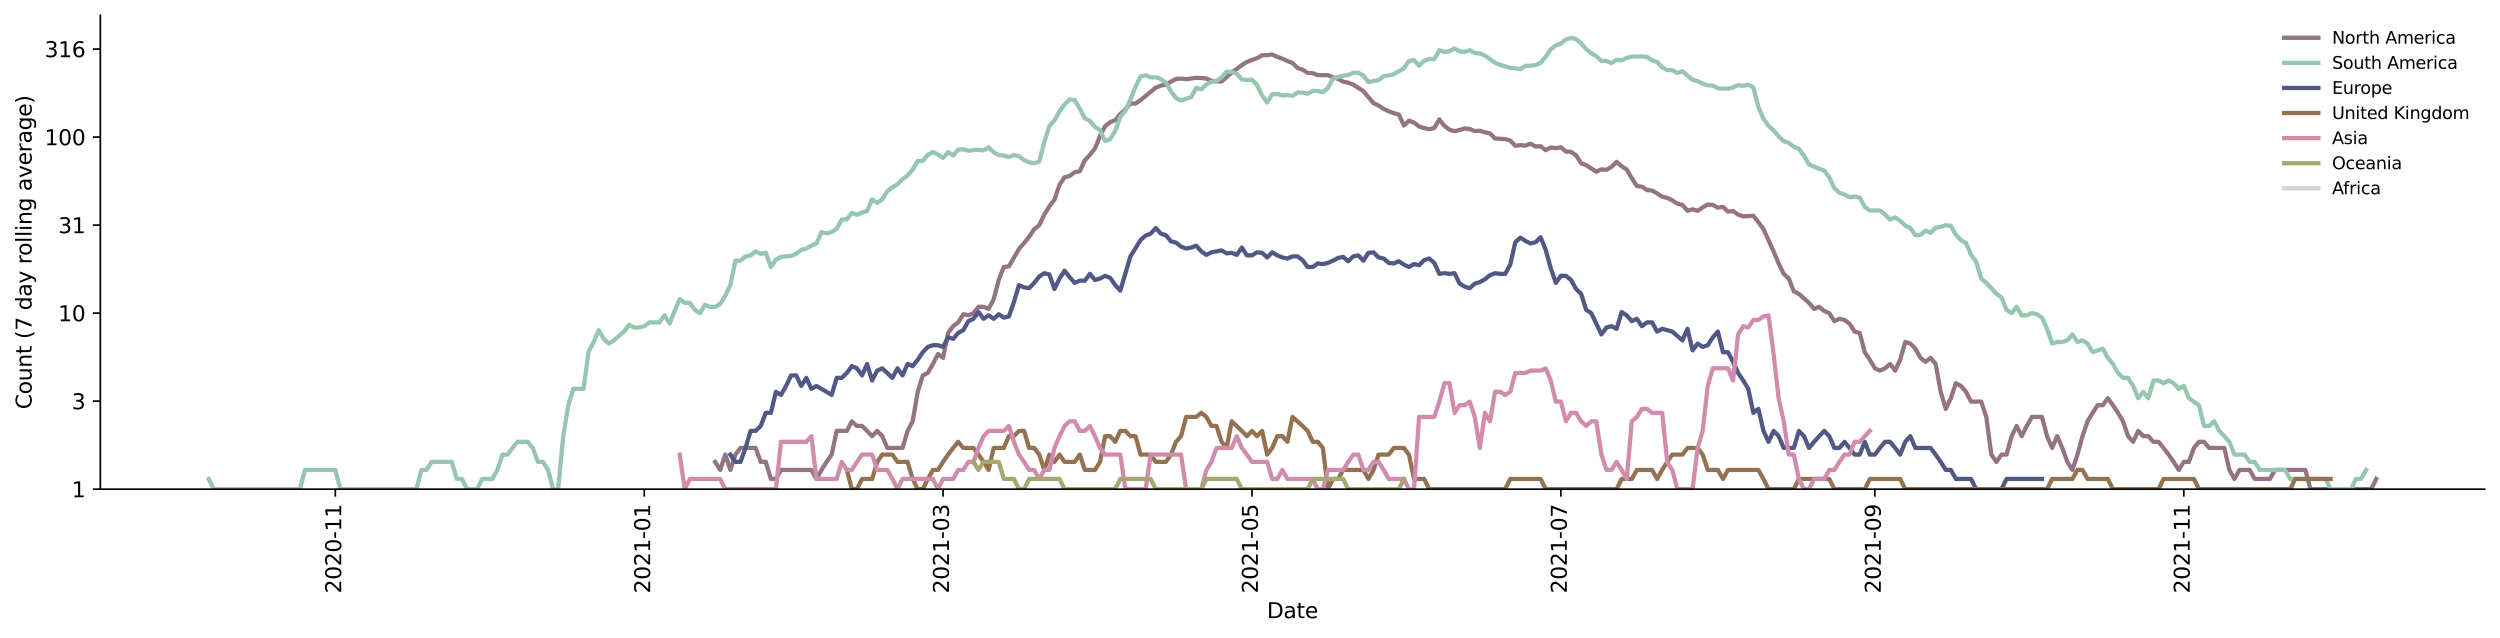 <?xml version="1.0" encoding="utf-8" standalone="no"?>
<!DOCTYPE svg PUBLIC "-//W3C//DTD SVG 1.1//EN"
  "http://www.w3.org/Graphics/SVG/1.1/DTD/svg11.dtd">
<svg height="298.621pt" version="1.1" viewBox="0 0 1170.166 298.621" width="1170.166pt" xmlns="http://www.w3.org/2000/svg" xmlns:xlink="http://www.w3.org/1999/xlink">
 <defs>
  <style type="text/css">*{stroke-linecap:butt;stroke-linejoin:round;}</style>
 </defs>
 <g id="figure_1">
  <g id="patch_1">
   <path d="M 0 298.621 
L 1170.166 298.621 
L 1170.166 0 
L 0 0 
z
" style="fill:#ffffff;"/>
  </g>
  <g id="axes_1">
   <g id="patch_2">
    <path d="M 46.966 228.96 
L 1162.966 228.96 
L 1162.966 7.2 
L 46.966 7.2 
z
" style="fill:#ffffff;"/>
   </g>
   <g id="matplotlib.axis_1">
    <g id="xtick_1">
     <g id="line2d_1">
      <defs>
       <path d="M 0 0 
L 0 3.5 
" id="mc2a0957978" style="stroke:#000000;stroke-width:0.8;"/>
      </defs>
      <g>
       <use style="stroke:#000000;stroke-width:0.8;" x="156.954" xlink:href="#mc2a0957978" y="228.96"/>
      </g>
     </g>
     <g id="text_1">
      <!-- 2020-11 -->
      <g transform="translate(159.713 277.743)rotate(-90)scale(0.1 -0.1)">
       <defs>
        <path d="M 1228 531 
L 3431 531 
L 3431 0 
L 469 0 
L 469 531 
Q 828 903 1448 1529 
Q 2069 2156 2228 2338 
Q 2531 2678 2651 2914 
Q 2772 3150 2772 3378 
Q 2772 3750 2511 3984 
Q 2250 4219 1831 4219 
Q 1534 4219 1204 4116 
Q 875 4013 500 3803 
L 500 4441 
Q 881 4594 1212 4672 
Q 1544 4750 1819 4750 
Q 2544 4750 2975 4387 
Q 3406 4025 3406 3419 
Q 3406 3131 3298 2873 
Q 3191 2616 2906 2266 
Q 2828 2175 2409 1742 
Q 1991 1309 1228 531 
z
" id="DejaVuSans-32" transform="scale(0.016)"/>
        <path d="M 2034 4250 
Q 1547 4250 1301 3770 
Q 1056 3291 1056 2328 
Q 1056 1369 1301 889 
Q 1547 409 2034 409 
Q 2525 409 2770 889 
Q 3016 1369 3016 2328 
Q 3016 3291 2770 3770 
Q 2525 4250 2034 4250 
z
M 2034 4750 
Q 2819 4750 3233 4129 
Q 3647 3509 3647 2328 
Q 3647 1150 3233 529 
Q 2819 -91 2034 -91 
Q 1250 -91 836 529 
Q 422 1150 422 2328 
Q 422 3509 836 4129 
Q 1250 4750 2034 4750 
z
" id="DejaVuSans-30" transform="scale(0.016)"/>
        <path d="M 313 2009 
L 1997 2009 
L 1997 1497 
L 313 1497 
L 313 2009 
z
" id="DejaVuSans-2d" transform="scale(0.016)"/>
        <path d="M 794 531 
L 1825 531 
L 1825 4091 
L 703 3866 
L 703 4441 
L 1819 4666 
L 2450 4666 
L 2450 531 
L 3481 531 
L 3481 0 
L 794 0 
L 794 531 
z
" id="DejaVuSans-31" transform="scale(0.016)"/>
       </defs>
       <use xlink:href="#DejaVuSans-32"/>
       <use x="63.623" xlink:href="#DejaVuSans-30"/>
       <use x="127.246" xlink:href="#DejaVuSans-32"/>
       <use x="190.869" xlink:href="#DejaVuSans-30"/>
       <use x="254.492" xlink:href="#DejaVuSans-2d"/>
       <use x="290.576" xlink:href="#DejaVuSans-31"/>
       <use x="354.199" xlink:href="#DejaVuSans-31"/>
      </g>
     </g>
    </g>
    <g id="xtick_2">
     <g id="line2d_2">
      <g>
       <use style="stroke:#000000;stroke-width:0.8;" x="301.55" xlink:href="#mc2a0957978" y="228.96"/>
      </g>
     </g>
     <g id="text_2">
      <!-- 2021-01 -->
      <g transform="translate(304.31 277.743)rotate(-90)scale(0.1 -0.1)">
       <use xlink:href="#DejaVuSans-32"/>
       <use x="63.623" xlink:href="#DejaVuSans-30"/>
       <use x="127.246" xlink:href="#DejaVuSans-32"/>
       <use x="190.869" xlink:href="#DejaVuSans-31"/>
       <use x="254.492" xlink:href="#DejaVuSans-2d"/>
       <use x="290.576" xlink:href="#DejaVuSans-30"/>
       <use x="354.199" xlink:href="#DejaVuSans-31"/>
      </g>
     </g>
    </g>
    <g id="xtick_3">
     <g id="line2d_3">
      <g>
       <use style="stroke:#000000;stroke-width:0.8;" x="441.406" xlink:href="#mc2a0957978" y="228.96"/>
      </g>
     </g>
     <g id="text_3">
      <!-- 2021-03 -->
      <g transform="translate(444.165 277.743)rotate(-90)scale(0.1 -0.1)">
       <defs>
        <path d="M 2597 2516 
Q 3050 2419 3304 2112 
Q 3559 1806 3559 1356 
Q 3559 666 3084 287 
Q 2609 -91 1734 -91 
Q 1441 -91 1130 -33 
Q 819 25 488 141 
L 488 750 
Q 750 597 1062 519 
Q 1375 441 1716 441 
Q 2309 441 2620 675 
Q 2931 909 2931 1356 
Q 2931 1769 2642 2001 
Q 2353 2234 1838 2234 
L 1294 2234 
L 1294 2753 
L 1863 2753 
Q 2328 2753 2575 2939 
Q 2822 3125 2822 3475 
Q 2822 3834 2567 4026 
Q 2313 4219 1838 4219 
Q 1578 4219 1281 4162 
Q 984 4106 628 3988 
L 628 4550 
Q 988 4650 1302 4700 
Q 1616 4750 1894 4750 
Q 2613 4750 3031 4423 
Q 3450 4097 3450 3541 
Q 3450 3153 3228 2886 
Q 3006 2619 2597 2516 
z
" id="DejaVuSans-33" transform="scale(0.016)"/>
       </defs>
       <use xlink:href="#DejaVuSans-32"/>
       <use x="63.623" xlink:href="#DejaVuSans-30"/>
       <use x="127.246" xlink:href="#DejaVuSans-32"/>
       <use x="190.869" xlink:href="#DejaVuSans-31"/>
       <use x="254.492" xlink:href="#DejaVuSans-2d"/>
       <use x="290.576" xlink:href="#DejaVuSans-30"/>
       <use x="354.199" xlink:href="#DejaVuSans-33"/>
      </g>
     </g>
    </g>
    <g id="xtick_4">
     <g id="line2d_4">
      <g>
       <use style="stroke:#000000;stroke-width:0.8;" x="586.002" xlink:href="#mc2a0957978" y="228.96"/>
      </g>
     </g>
     <g id="text_4">
      <!-- 2021-05 -->
      <g transform="translate(588.762 277.743)rotate(-90)scale(0.1 -0.1)">
       <defs>
        <path d="M 691 4666 
L 3169 4666 
L 3169 4134 
L 1269 4134 
L 1269 2991 
Q 1406 3038 1543 3061 
Q 1681 3084 1819 3084 
Q 2600 3084 3056 2656 
Q 3513 2228 3513 1497 
Q 3513 744 3044 326 
Q 2575 -91 1722 -91 
Q 1428 -91 1123 -41 
Q 819 9 494 109 
L 494 744 
Q 775 591 1075 516 
Q 1375 441 1709 441 
Q 2250 441 2565 725 
Q 2881 1009 2881 1497 
Q 2881 1984 2565 2268 
Q 2250 2553 1709 2553 
Q 1456 2553 1204 2497 
Q 953 2441 691 2322 
L 691 4666 
z
" id="DejaVuSans-35" transform="scale(0.016)"/>
       </defs>
       <use xlink:href="#DejaVuSans-32"/>
       <use x="63.623" xlink:href="#DejaVuSans-30"/>
       <use x="127.246" xlink:href="#DejaVuSans-32"/>
       <use x="190.869" xlink:href="#DejaVuSans-31"/>
       <use x="254.492" xlink:href="#DejaVuSans-2d"/>
       <use x="290.576" xlink:href="#DejaVuSans-30"/>
       <use x="354.199" xlink:href="#DejaVuSans-35"/>
      </g>
     </g>
    </g>
    <g id="xtick_5">
     <g id="line2d_5">
      <g>
       <use style="stroke:#000000;stroke-width:0.8;" x="730.599" xlink:href="#mc2a0957978" y="228.96"/>
      </g>
     </g>
     <g id="text_5">
      <!-- 2021-07 -->
      <g transform="translate(733.358 277.743)rotate(-90)scale(0.1 -0.1)">
       <defs>
        <path d="M 525 4666 
L 3525 4666 
L 3525 4397 
L 1831 0 
L 1172 0 
L 2766 4134 
L 525 4134 
L 525 4666 
z
" id="DejaVuSans-37" transform="scale(0.016)"/>
       </defs>
       <use xlink:href="#DejaVuSans-32"/>
       <use x="63.623" xlink:href="#DejaVuSans-30"/>
       <use x="127.246" xlink:href="#DejaVuSans-32"/>
       <use x="190.869" xlink:href="#DejaVuSans-31"/>
       <use x="254.492" xlink:href="#DejaVuSans-2d"/>
       <use x="290.576" xlink:href="#DejaVuSans-30"/>
       <use x="354.199" xlink:href="#DejaVuSans-37"/>
      </g>
     </g>
    </g>
    <g id="xtick_6">
     <g id="line2d_6">
      <g>
       <use style="stroke:#000000;stroke-width:0.8;" x="877.565" xlink:href="#mc2a0957978" y="228.96"/>
      </g>
     </g>
     <g id="text_6">
      <!-- 2021-09 -->
      <g transform="translate(880.325 277.743)rotate(-90)scale(0.1 -0.1)">
       <defs>
        <path d="M 703 97 
L 703 672 
Q 941 559 1184 500 
Q 1428 441 1663 441 
Q 2288 441 2617 861 
Q 2947 1281 2994 2138 
Q 2813 1869 2534 1725 
Q 2256 1581 1919 1581 
Q 1219 1581 811 2004 
Q 403 2428 403 3163 
Q 403 3881 828 4315 
Q 1253 4750 1959 4750 
Q 2769 4750 3195 4129 
Q 3622 3509 3622 2328 
Q 3622 1225 3098 567 
Q 2575 -91 1691 -91 
Q 1453 -91 1209 -44 
Q 966 3 703 97 
z
M 1959 2075 
Q 2384 2075 2632 2365 
Q 2881 2656 2881 3163 
Q 2881 3666 2632 3958 
Q 2384 4250 1959 4250 
Q 1534 4250 1286 3958 
Q 1038 3666 1038 3163 
Q 1038 2656 1286 2365 
Q 1534 2075 1959 2075 
z
" id="DejaVuSans-39" transform="scale(0.016)"/>
       </defs>
       <use xlink:href="#DejaVuSans-32"/>
       <use x="63.623" xlink:href="#DejaVuSans-30"/>
       <use x="127.246" xlink:href="#DejaVuSans-32"/>
       <use x="190.869" xlink:href="#DejaVuSans-31"/>
       <use x="254.492" xlink:href="#DejaVuSans-2d"/>
       <use x="290.576" xlink:href="#DejaVuSans-30"/>
       <use x="354.199" xlink:href="#DejaVuSans-39"/>
      </g>
     </g>
    </g>
    <g id="xtick_7">
     <g id="line2d_7">
      <g>
       <use style="stroke:#000000;stroke-width:0.8;" x="1022.162" xlink:href="#mc2a0957978" y="228.96"/>
      </g>
     </g>
     <g id="text_7">
      <!-- 2021-11 -->
      <g transform="translate(1024.921 277.743)rotate(-90)scale(0.1 -0.1)">
       <use xlink:href="#DejaVuSans-32"/>
       <use x="63.623" xlink:href="#DejaVuSans-30"/>
       <use x="127.246" xlink:href="#DejaVuSans-32"/>
       <use x="190.869" xlink:href="#DejaVuSans-31"/>
       <use x="254.492" xlink:href="#DejaVuSans-2d"/>
       <use x="290.576" xlink:href="#DejaVuSans-31"/>
       <use x="354.199" xlink:href="#DejaVuSans-31"/>
      </g>
     </g>
    </g>
    <g id="text_8">
     <!-- Date -->
     <g transform="translate(593.015 289.341)scale(0.1 -0.1)">
      <defs>
       <path d="M 1259 4147 
L 1259 519 
L 2022 519 
Q 2988 519 3436 956 
Q 3884 1394 3884 2338 
Q 3884 3275 3436 3711 
Q 2988 4147 2022 4147 
L 1259 4147 
z
M 628 4666 
L 1925 4666 
Q 3281 4666 3915 4102 
Q 4550 3538 4550 2338 
Q 4550 1131 3912 565 
Q 3275 0 1925 0 
L 628 0 
L 628 4666 
z
" id="DejaVuSans-44" transform="scale(0.016)"/>
       <path d="M 2194 1759 
Q 1497 1759 1228 1600 
Q 959 1441 959 1056 
Q 959 750 1161 570 
Q 1363 391 1709 391 
Q 2188 391 2477 730 
Q 2766 1069 2766 1631 
L 2766 1759 
L 2194 1759 
z
M 3341 1997 
L 3341 0 
L 2766 0 
L 2766 531 
Q 2569 213 2275 61 
Q 1981 -91 1556 -91 
Q 1019 -91 701 211 
Q 384 513 384 1019 
Q 384 1609 779 1909 
Q 1175 2209 1959 2209 
L 2766 2209 
L 2766 2266 
Q 2766 2663 2505 2880 
Q 2244 3097 1772 3097 
Q 1472 3097 1187 3025 
Q 903 2953 641 2809 
L 641 3341 
Q 956 3463 1253 3523 
Q 1550 3584 1831 3584 
Q 2591 3584 2966 3190 
Q 3341 2797 3341 1997 
z
" id="DejaVuSans-61" transform="scale(0.016)"/>
       <path d="M 1172 4494 
L 1172 3500 
L 2356 3500 
L 2356 3053 
L 1172 3053 
L 1172 1153 
Q 1172 725 1289 603 
Q 1406 481 1766 481 
L 2356 481 
L 2356 0 
L 1766 0 
Q 1100 0 847 248 
Q 594 497 594 1153 
L 594 3053 
L 172 3053 
L 172 3500 
L 594 3500 
L 594 4494 
L 1172 4494 
z
" id="DejaVuSans-74" transform="scale(0.016)"/>
       <path d="M 3597 1894 
L 3597 1613 
L 953 1613 
Q 991 1019 1311 708 
Q 1631 397 2203 397 
Q 2534 397 2845 478 
Q 3156 559 3463 722 
L 3463 178 
Q 3153 47 2828 -22 
Q 2503 -91 2169 -91 
Q 1331 -91 842 396 
Q 353 884 353 1716 
Q 353 2575 817 3079 
Q 1281 3584 2069 3584 
Q 2775 3584 3186 3129 
Q 3597 2675 3597 1894 
z
M 3022 2063 
Q 3016 2534 2758 2815 
Q 2500 3097 2075 3097 
Q 1594 3097 1305 2825 
Q 1016 2553 972 2059 
L 3022 2063 
z
" id="DejaVuSans-65" transform="scale(0.016)"/>
      </defs>
      <use xlink:href="#DejaVuSans-44"/>
      <use x="77.002" xlink:href="#DejaVuSans-61"/>
      <use x="138.281" xlink:href="#DejaVuSans-74"/>
      <use x="177.49" xlink:href="#DejaVuSans-65"/>
     </g>
    </g>
   </g>
   <g id="matplotlib.axis_2">
    <g id="ytick_1">
     <g id="line2d_8">
      <defs>
       <path d="M 0 0 
L -3.5 0 
" id="m894daa3a56" style="stroke:#000000;stroke-width:0.8;"/>
      </defs>
      <g>
       <use style="stroke:#000000;stroke-width:0.8;" x="46.966" xlink:href="#m894daa3a56" y="228.96"/>
      </g>
     </g>
     <g id="text_9">
      <!-- 1 -->
      <g transform="translate(33.603 232.759)scale(0.1 -0.1)">
       <use xlink:href="#DejaVuSans-31"/>
      </g>
     </g>
    </g>
    <g id="ytick_2">
     <g id="line2d_9">
      <g>
       <use style="stroke:#000000;stroke-width:0.8;" x="46.966" xlink:href="#m894daa3a56" y="187.761"/>
      </g>
     </g>
     <g id="text_10">
      <!-- 3 -->
      <g transform="translate(33.603 191.56)scale(0.1 -0.1)">
       <use xlink:href="#DejaVuSans-33"/>
      </g>
     </g>
    </g>
    <g id="ytick_3">
     <g id="line2d_10">
      <g>
       <use style="stroke:#000000;stroke-width:0.8;" x="46.966" xlink:href="#m894daa3a56" y="146.561"/>
      </g>
     </g>
     <g id="text_11">
      <!-- 10 -->
      <g transform="translate(27.241 150.36)scale(0.1 -0.1)">
       <use xlink:href="#DejaVuSans-31"/>
       <use x="63.623" xlink:href="#DejaVuSans-30"/>
      </g>
     </g>
    </g>
    <g id="ytick_4">
     <g id="line2d_11">
      <g>
       <use style="stroke:#000000;stroke-width:0.8;" x="46.966" xlink:href="#m894daa3a56" y="105.362"/>
      </g>
     </g>
     <g id="text_12">
      <!-- 31 -->
      <g transform="translate(27.241 109.161)scale(0.1 -0.1)">
       <use xlink:href="#DejaVuSans-33"/>
       <use x="63.623" xlink:href="#DejaVuSans-31"/>
      </g>
     </g>
    </g>
    <g id="ytick_5">
     <g id="line2d_12">
      <g>
       <use style="stroke:#000000;stroke-width:0.8;" x="46.966" xlink:href="#m894daa3a56" y="64.162"/>
      </g>
     </g>
     <g id="text_13">
      <!-- 100 -->
      <g transform="translate(20.878 67.961)scale(0.1 -0.1)">
       <use xlink:href="#DejaVuSans-31"/>
       <use x="63.623" xlink:href="#DejaVuSans-30"/>
       <use x="127.246" xlink:href="#DejaVuSans-30"/>
      </g>
     </g>
    </g>
    <g id="ytick_6">
     <g id="line2d_13">
      <g>
       <use style="stroke:#000000;stroke-width:0.8;" x="46.966" xlink:href="#m894daa3a56" y="22.963"/>
      </g>
     </g>
     <g id="text_14">
      <!-- 316 -->
      <g transform="translate(20.878 26.762)scale(0.1 -0.1)">
       <defs>
        <path d="M 2113 2584 
Q 1688 2584 1439 2293 
Q 1191 2003 1191 1497 
Q 1191 994 1439 701 
Q 1688 409 2113 409 
Q 2538 409 2786 701 
Q 3034 994 3034 1497 
Q 3034 2003 2786 2293 
Q 2538 2584 2113 2584 
z
M 3366 4563 
L 3366 3988 
Q 3128 4100 2886 4159 
Q 2644 4219 2406 4219 
Q 1781 4219 1451 3797 
Q 1122 3375 1075 2522 
Q 1259 2794 1537 2939 
Q 1816 3084 2150 3084 
Q 2853 3084 3261 2657 
Q 3669 2231 3669 1497 
Q 3669 778 3244 343 
Q 2819 -91 2113 -91 
Q 1303 -91 875 529 
Q 447 1150 447 2328 
Q 447 3434 972 4092 
Q 1497 4750 2381 4750 
Q 2619 4750 2861 4703 
Q 3103 4656 3366 4563 
z
" id="DejaVuSans-36" transform="scale(0.016)"/>
       </defs>
       <use xlink:href="#DejaVuSans-33"/>
       <use x="63.623" xlink:href="#DejaVuSans-31"/>
       <use x="127.246" xlink:href="#DejaVuSans-36"/>
      </g>
     </g>
    </g>
    <g id="text_15">
     <!-- Count (7 day rolling average) -->
     <g transform="translate(14.798 191.548)rotate(-90)scale(0.1 -0.1)">
      <defs>
       <path d="M 4122 4306 
L 4122 3641 
Q 3803 3938 3442 4084 
Q 3081 4231 2675 4231 
Q 1875 4231 1450 3742 
Q 1025 3253 1025 2328 
Q 1025 1406 1450 917 
Q 1875 428 2675 428 
Q 3081 428 3442 575 
Q 3803 722 4122 1019 
L 4122 359 
Q 3791 134 3420 21 
Q 3050 -91 2638 -91 
Q 1578 -91 968 557 
Q 359 1206 359 2328 
Q 359 3453 968 4101 
Q 1578 4750 2638 4750 
Q 3056 4750 3426 4639 
Q 3797 4528 4122 4306 
z
" id="DejaVuSans-43" transform="scale(0.016)"/>
       <path d="M 1959 3097 
Q 1497 3097 1228 2736 
Q 959 2375 959 1747 
Q 959 1119 1226 758 
Q 1494 397 1959 397 
Q 2419 397 2687 759 
Q 2956 1122 2956 1747 
Q 2956 2369 2687 2733 
Q 2419 3097 1959 3097 
z
M 1959 3584 
Q 2709 3584 3137 3096 
Q 3566 2609 3566 1747 
Q 3566 888 3137 398 
Q 2709 -91 1959 -91 
Q 1206 -91 779 398 
Q 353 888 353 1747 
Q 353 2609 779 3096 
Q 1206 3584 1959 3584 
z
" id="DejaVuSans-6f" transform="scale(0.016)"/>
       <path d="M 544 1381 
L 544 3500 
L 1119 3500 
L 1119 1403 
Q 1119 906 1312 657 
Q 1506 409 1894 409 
Q 2359 409 2629 706 
Q 2900 1003 2900 1516 
L 2900 3500 
L 3475 3500 
L 3475 0 
L 2900 0 
L 2900 538 
Q 2691 219 2414 64 
Q 2138 -91 1772 -91 
Q 1169 -91 856 284 
Q 544 659 544 1381 
z
M 1991 3584 
L 1991 3584 
z
" id="DejaVuSans-75" transform="scale(0.016)"/>
       <path d="M 3513 2113 
L 3513 0 
L 2938 0 
L 2938 2094 
Q 2938 2591 2744 2837 
Q 2550 3084 2163 3084 
Q 1697 3084 1428 2787 
Q 1159 2491 1159 1978 
L 1159 0 
L 581 0 
L 581 3500 
L 1159 3500 
L 1159 2956 
Q 1366 3272 1645 3428 
Q 1925 3584 2291 3584 
Q 2894 3584 3203 3211 
Q 3513 2838 3513 2113 
z
" id="DejaVuSans-6e" transform="scale(0.016)"/>
       <path id="DejaVuSans-20" transform="scale(0.016)"/>
       <path d="M 1984 4856 
Q 1566 4138 1362 3434 
Q 1159 2731 1159 2009 
Q 1159 1288 1364 580 
Q 1569 -128 1984 -844 
L 1484 -844 
Q 1016 -109 783 600 
Q 550 1309 550 2009 
Q 550 2706 781 3412 
Q 1013 4119 1484 4856 
L 1984 4856 
z
" id="DejaVuSans-28" transform="scale(0.016)"/>
       <path d="M 2906 2969 
L 2906 4863 
L 3481 4863 
L 3481 0 
L 2906 0 
L 2906 525 
Q 2725 213 2448 61 
Q 2172 -91 1784 -91 
Q 1150 -91 751 415 
Q 353 922 353 1747 
Q 353 2572 751 3078 
Q 1150 3584 1784 3584 
Q 2172 3584 2448 3432 
Q 2725 3281 2906 2969 
z
M 947 1747 
Q 947 1113 1208 752 
Q 1469 391 1925 391 
Q 2381 391 2643 752 
Q 2906 1113 2906 1747 
Q 2906 2381 2643 2742 
Q 2381 3103 1925 3103 
Q 1469 3103 1208 2742 
Q 947 2381 947 1747 
z
" id="DejaVuSans-64" transform="scale(0.016)"/>
       <path d="M 2059 -325 
Q 1816 -950 1584 -1140 
Q 1353 -1331 966 -1331 
L 506 -1331 
L 506 -850 
L 844 -850 
Q 1081 -850 1212 -737 
Q 1344 -625 1503 -206 
L 1606 56 
L 191 3500 
L 800 3500 
L 1894 763 
L 2988 3500 
L 3597 3500 
L 2059 -325 
z
" id="DejaVuSans-79" transform="scale(0.016)"/>
       <path d="M 2631 2963 
Q 2534 3019 2420 3045 
Q 2306 3072 2169 3072 
Q 1681 3072 1420 2755 
Q 1159 2438 1159 1844 
L 1159 0 
L 581 0 
L 581 3500 
L 1159 3500 
L 1159 2956 
Q 1341 3275 1631 3429 
Q 1922 3584 2338 3584 
Q 2397 3584 2469 3576 
Q 2541 3569 2628 3553 
L 2631 2963 
z
" id="DejaVuSans-72" transform="scale(0.016)"/>
       <path d="M 603 4863 
L 1178 4863 
L 1178 0 
L 603 0 
L 603 4863 
z
" id="DejaVuSans-6c" transform="scale(0.016)"/>
       <path d="M 603 3500 
L 1178 3500 
L 1178 0 
L 603 0 
L 603 3500 
z
M 603 4863 
L 1178 4863 
L 1178 4134 
L 603 4134 
L 603 4863 
z
" id="DejaVuSans-69" transform="scale(0.016)"/>
       <path d="M 2906 1791 
Q 2906 2416 2648 2759 
Q 2391 3103 1925 3103 
Q 1463 3103 1205 2759 
Q 947 2416 947 1791 
Q 947 1169 1205 825 
Q 1463 481 1925 481 
Q 2391 481 2648 825 
Q 2906 1169 2906 1791 
z
M 3481 434 
Q 3481 -459 3084 -895 
Q 2688 -1331 1869 -1331 
Q 1566 -1331 1297 -1286 
Q 1028 -1241 775 -1147 
L 775 -588 
Q 1028 -725 1275 -790 
Q 1522 -856 1778 -856 
Q 2344 -856 2625 -561 
Q 2906 -266 2906 331 
L 2906 616 
Q 2728 306 2450 153 
Q 2172 0 1784 0 
Q 1141 0 747 490 
Q 353 981 353 1791 
Q 353 2603 747 3093 
Q 1141 3584 1784 3584 
Q 2172 3584 2450 3431 
Q 2728 3278 2906 2969 
L 2906 3500 
L 3481 3500 
L 3481 434 
z
" id="DejaVuSans-67" transform="scale(0.016)"/>
       <path d="M 191 3500 
L 800 3500 
L 1894 563 
L 2988 3500 
L 3597 3500 
L 2284 0 
L 1503 0 
L 191 3500 
z
" id="DejaVuSans-76" transform="scale(0.016)"/>
       <path d="M 513 4856 
L 1013 4856 
Q 1481 4119 1714 3412 
Q 1947 2706 1947 2009 
Q 1947 1309 1714 600 
Q 1481 -109 1013 -844 
L 513 -844 
Q 928 -128 1133 580 
Q 1338 1288 1338 2009 
Q 1338 2731 1133 3434 
Q 928 4138 513 4856 
z
" id="DejaVuSans-29" transform="scale(0.016)"/>
      </defs>
      <use xlink:href="#DejaVuSans-43"/>
      <use x="69.824" xlink:href="#DejaVuSans-6f"/>
      <use x="131.006" xlink:href="#DejaVuSans-75"/>
      <use x="194.385" xlink:href="#DejaVuSans-6e"/>
      <use x="257.764" xlink:href="#DejaVuSans-74"/>
      <use x="296.973" xlink:href="#DejaVuSans-20"/>
      <use x="328.76" xlink:href="#DejaVuSans-28"/>
      <use x="367.773" xlink:href="#DejaVuSans-37"/>
      <use x="431.396" xlink:href="#DejaVuSans-20"/>
      <use x="463.184" xlink:href="#DejaVuSans-64"/>
      <use x="526.66" xlink:href="#DejaVuSans-61"/>
      <use x="587.939" xlink:href="#DejaVuSans-79"/>
      <use x="647.119" xlink:href="#DejaVuSans-20"/>
      <use x="678.906" xlink:href="#DejaVuSans-72"/>
      <use x="717.77" xlink:href="#DejaVuSans-6f"/>
      <use x="778.951" xlink:href="#DejaVuSans-6c"/>
      <use x="806.734" xlink:href="#DejaVuSans-6c"/>
      <use x="834.518" xlink:href="#DejaVuSans-69"/>
      <use x="862.301" xlink:href="#DejaVuSans-6e"/>
      <use x="925.68" xlink:href="#DejaVuSans-67"/>
      <use x="989.156" xlink:href="#DejaVuSans-20"/>
      <use x="1020.943" xlink:href="#DejaVuSans-61"/>
      <use x="1082.223" xlink:href="#DejaVuSans-76"/>
      <use x="1141.402" xlink:href="#DejaVuSans-65"/>
      <use x="1202.926" xlink:href="#DejaVuSans-72"/>
      <use x="1244.039" xlink:href="#DejaVuSans-61"/>
      <use x="1305.318" xlink:href="#DejaVuSans-67"/>
      <use x="1368.795" xlink:href="#DejaVuSans-65"/>
      <use x="1430.318" xlink:href="#DejaVuSans-29"/>
     </g>
    </g>
   </g>
   <g id="line2d_14">
    <path clip-path="url(#pa67fa28376)" d="M 334.736 216.196 
L 337.107 219.967 
L 339.477 212.786 
L 341.848 219.967 
L 344.218 212.786 
L 346.588 209.672 
L 353.7 209.672 
L 356.07 216.196 
L 358.441 216.196 
L 360.811 224.182 
L 363.181 224.182 
L 365.552 219.967 
L 379.774 219.967 
L 382.145 224.182 
L 384.515 219.967 
L 386.886 216.196 
L 389.256 212.786 
L 391.627 201.687 
L 396.367 201.687 
L 398.738 197.208 
L 401.108 199.377 
L 403.479 199.377 
L 405.849 201.687 
L 408.22 204.155 
L 410.59 201.687 
L 412.961 204.155 
L 415.331 209.672 
L 422.442 209.672 
L 424.813 201.687 
L 427.183 197.208 
L 429.554 183.406 
L 431.924 175.709 
L 434.294 174.572 
L 436.665 170.358 
L 439.035 165.704 
L 441.406 167.493 
L 443.776 155.848 
L 446.147 152.679 
L 448.517 150.904 
L 450.887 147.076 
L 453.258 147.598 
L 455.628 146.561 
L 457.999 143.618 
L 460.369 143.618 
L 462.74 144.573 
L 465.11 140.037 
L 467.48 131.043 
L 469.851 124.963 
L 472.221 124.685 
L 476.962 116.534 
L 479.333 113.771 
L 481.703 110.828 
L 484.074 107.247 
L 486.444 105.42 
L 488.814 100.44 
L 491.185 96.571 
L 493.555 93.425 
L 495.926 86.498 
L 498.296 82.957 
L 500.667 82.357 
L 503.037 80.615 
L 505.407 80.133 
L 507.778 75.007 
L 510.148 72.468 
L 512.519 69.5 
L 514.889 63.705 
L 517.26 59.072 
L 519.63 57.172 
L 522 56.259 
L 524.371 53.347 
L 526.741 51.291 
L 529.112 48.38 
L 531.482 48.479 
L 533.853 46.867 
L 540.964 41.032 
L 543.334 40.081 
L 545.705 39.64 
L 548.075 38.201 
L 550.446 36.96 
L 552.816 36.793 
L 555.187 37.056 
L 559.927 36.438 
L 562.298 36.509 
L 564.668 36.746 
L 567.039 37.783 
L 569.409 38.102 
L 571.78 38.176 
L 576.52 33.936 
L 578.891 32.305 
L 581.261 30.464 
L 583.632 28.999 
L 586.002 28.036 
L 588.373 27.226 
L 590.743 25.868 
L 593.113 25.798 
L 595.484 25.501 
L 597.854 26.648 
L 600.225 27.463 
L 602.595 28.581 
L 604.966 29.481 
L 607.336 31.846 
L 609.706 32.6 
L 612.077 34.135 
L 614.447 34.267 
L 616.818 35.143 
L 621.559 35.188 
L 623.929 36.18 
L 626.3 36.913 
L 628.67 38.201 
L 631.04 38.699 
L 633.411 39.614 
L 638.152 42.649 
L 642.893 48.282 
L 645.263 49.415 
L 647.633 50.936 
L 650.004 52.085 
L 652.374 52.971 
L 654.745 53.613 
L 657.115 58.719 
L 659.486 56.506 
L 661.856 57.341 
L 664.226 59.205 
L 666.597 59.925 
L 668.967 60.474 
L 671.338 59.925 
L 673.708 55.892 
L 676.079 58.939 
L 678.449 60.705 
L 680.819 61.408 
L 683.19 60.845 
L 685.56 60.107 
L 687.931 60.428 
L 690.301 61.314 
L 692.672 61.219 
L 695.042 61.933 
L 697.413 62.465 
L 699.783 64.833 
L 704.524 65.094 
L 706.894 65.783 
L 709.265 68.218 
L 711.635 67.933 
L 714.006 68.161 
L 716.376 67.257 
L 718.746 68.563 
L 721.117 68.448 
L 723.487 70.28 
L 725.858 69.028 
L 728.228 69.323 
L 730.599 68.912 
L 732.969 70.954 
L 735.339 71.077 
L 737.71 72.727 
L 740.08 76.418 
L 742.451 77.293 
L 747.192 80.373 
L 749.562 79.265 
L 751.932 79.499 
L 754.303 78.114 
L 756.673 75.776 
L 759.044 77.813 
L 761.414 79.343 
L 763.785 83.392 
L 766.155 87.075 
L 768.526 87.367 
L 770.896 88.967 
L 773.266 89.172 
L 775.637 90.534 
L 778.007 92.062 
L 780.378 92.624 
L 782.748 93.774 
L 785.119 95.328 
L 787.489 95.944 
L 789.859 98.653 
L 792.23 97.989 
L 794.6 98.653 
L 796.971 97.08 
L 799.341 95.696 
L 801.712 95.944 
L 804.082 97.209 
L 806.452 96.824 
L 808.823 99.058 
L 811.193 98.788 
L 813.564 100.44 
L 815.934 101.295 
L 820.675 101.008 
L 823.045 103.991 
L 825.416 107.247 
L 830.157 117.655 
L 832.527 123.324 
L 834.898 128.179 
L 837.268 130.387 
L 839.639 136.394 
L 842.009 137.568 
L 846.75 141.783 
L 849.12 144.573 
L 851.491 143.618 
L 853.861 145.553 
L 856.232 146.561 
L 858.602 150.331 
L 860.972 149.213 
L 863.343 149.768 
L 865.713 151.486 
L 868.084 155.191 
L 870.454 155.848 
L 872.825 164.841 
L 875.195 168.423 
L 877.565 172.403 
L 879.936 173.471 
L 882.306 172.403 
L 884.677 170.358 
L 887.047 173.471 
L 889.418 168.423 
L 891.788 160.063 
L 894.158 160.816 
L 896.529 163.176 
L 898.899 167.493 
L 901.27 169.377 
L 903.64 167.493 
L 906.011 170.358 
L 908.381 183.406 
L 910.752 191.392 
L 913.122 186.39 
L 915.492 179.351 
L 917.863 180.652 
L 920.233 183.406 
L 922.604 187.981 
L 927.345 187.981 
L 929.715 195.162 
L 932.085 212.786 
L 934.456 216.196 
L 936.826 212.786 
L 939.197 212.786 
L 941.567 204.155 
L 943.938 199.377 
L 946.308 204.155 
L 948.678 199.377 
L 951.049 195.162 
L 955.79 195.162 
L 958.16 204.155 
L 960.531 209.672 
L 962.901 204.155 
L 965.271 209.672 
L 967.642 216.196 
L 970.012 219.967 
L 972.383 212.786 
L 974.753 204.155 
L 977.124 197.208 
L 979.494 193.227 
L 981.865 189.646 
L 984.235 189.646 
L 986.605 186.39 
L 988.976 189.646 
L 991.346 193.227 
L 993.717 197.208 
L 996.087 204.155 
L 998.458 206.807 
L 1000.828 201.687 
L 1003.198 204.155 
L 1005.569 204.155 
L 1007.939 206.807 
L 1010.31 206.807 
L 1012.68 209.672 
L 1015.051 212.786 
L 1017.421 216.196 
L 1019.791 219.967 
L 1022.162 216.196 
L 1024.532 216.196 
L 1026.903 209.672 
L 1029.273 206.807 
L 1031.644 206.807 
L 1034.014 209.672 
L 1041.125 209.672 
L 1043.496 219.967 
L 1045.866 224.182 
L 1048.237 219.967 
L 1052.978 219.967 
L 1055.348 224.182 
L 1062.459 224.182 
L 1064.83 219.967 
L 1079.052 219.967 
L 1081.423 228.96 
L 1109.868 228.96 
L 1112.238 224.182 
L 1112.238 224.182 
" style="fill:none;stroke:#947383;stroke-linecap:square;stroke-width:2;"/>
   </g>
   <g id="line2d_15">
    <path clip-path="url(#pa67fa28376)" d="M 97.693 224.182 
L 100.063 228.96 
L 140.361 228.96 
L 142.731 219.967 
L 156.954 219.967 
L 159.324 228.96 
L 194.881 228.96 
L 197.251 219.967 
L 199.622 219.967 
L 201.992 216.196 
L 211.474 216.196 
L 213.844 224.182 
L 216.215 224.182 
L 218.585 228.96 
L 223.326 228.96 
L 225.696 224.182 
L 230.437 224.182 
L 232.808 219.967 
L 235.178 212.786 
L 237.548 212.786 
L 239.919 209.672 
L 242.289 206.807 
L 247.03 206.807 
L 249.401 209.672 
L 251.771 216.196 
L 254.141 216.196 
L 256.512 219.967 
L 258.882 228.96 
L 261.253 228.96 
L 263.623 204.155 
L 265.994 189.646 
L 268.364 182.003 
L 273.105 182.003 
L 275.475 164.841 
L 277.846 160.063 
L 280.216 154.546 
L 282.587 158.602 
L 284.957 160.816 
L 287.328 159.325 
L 292.068 155.191 
L 294.439 152.077 
L 296.809 153.291 
L 299.18 153.291 
L 301.55 152.679 
L 303.921 150.904 
L 308.661 150.904 
L 311.032 147.598 
L 313.402 151.486 
L 315.773 145.553 
L 318.143 140.037 
L 320.514 141.783 
L 322.884 141.783 
L 325.254 145.059 
L 327.625 146.561 
L 329.995 142.689 
L 332.366 143.618 
L 334.736 143.618 
L 337.107 142.233 
L 339.477 138.372 
L 341.848 133.441 
L 344.218 122.013 
L 346.588 122.013 
L 348.959 120.011 
L 351.329 119.527 
L 353.7 117.655 
L 356.07 118.814 
L 358.441 118.346 
L 360.811 124.963 
L 363.181 121.502 
L 365.552 120.255 
L 370.293 119.768 
L 372.663 118.814 
L 375.034 116.978 
L 377.404 116.313 
L 379.774 115.02 
L 382.145 113.976 
L 384.515 108.637 
L 386.886 109.172 
L 389.256 108.637 
L 391.627 107.077 
L 393.997 102.768 
L 396.367 102.618 
L 398.738 99.604 
L 401.108 100.581 
L 403.479 99.467 
L 405.849 98.788 
L 408.22 93.31 
L 410.59 94.963 
L 412.961 93.31 
L 415.331 89.482 
L 417.701 87.662 
L 420.072 86.213 
L 422.442 83.832 
L 424.813 82.103 
L 427.183 79.421 
L 429.554 75.354 
L 431.924 75.354 
L 434.294 72.404 
L 436.665 71.202 
L 439.035 72.34 
L 441.406 73.916 
L 443.776 71.202 
L 446.147 72.727 
L 448.517 70.038 
L 450.887 69.858 
L 453.258 70.585 
L 455.628 70.219 
L 457.999 70.159 
L 460.369 70.402 
L 462.74 68.912 
L 465.11 71.264 
L 467.48 72.598 
L 469.851 72.792 
L 472.221 73.515 
L 474.592 72.533 
L 476.962 73.119 
L 479.333 74.937 
L 481.703 75.989 
L 484.074 76.346 
L 486.444 75.635 
L 488.814 66.376 
L 491.185 58.983 
L 493.555 56.382 
L 495.926 52.085 
L 498.296 48.844 
L 500.667 46.553 
L 503.037 46.835 
L 505.407 50.83 
L 507.778 55.448 
L 510.148 56.588 
L 512.519 59.384 
L 514.889 60.845 
L 517.26 65.998 
L 519.63 65.094 
L 522 61.314 
L 524.371 54.656 
L 526.741 51.903 
L 529.112 46.522 
L 531.482 40.686 
L 533.853 35.808 
L 536.223 35.188 
L 538.593 36.25 
L 540.964 36.157 
L 543.334 36.984 
L 545.705 38.674 
L 548.075 42.761 
L 550.446 45.903 
L 552.816 47.025 
L 557.557 45.445 
L 559.927 41.113 
L 562.298 41.845 
L 564.668 39.511 
L 567.039 38.325 
L 569.409 37.905 
L 571.78 36.25 
L 574.15 33.587 
L 576.52 33.608 
L 578.891 34.423 
L 581.261 37.176 
L 583.632 37.442 
L 586.002 37.297 
L 588.373 39.795 
L 590.743 44.755 
L 593.113 47.955 
L 595.484 44.107 
L 597.854 44.049 
L 600.225 44.725 
L 602.595 44.488 
L 604.966 44.874 
L 607.336 43.27 
L 609.706 43.27 
L 612.077 43.874 
L 614.447 42.509 
L 616.818 42.593 
L 619.188 43.071 
L 621.559 41.193 
L 623.929 36.77 
L 626.3 35.901 
L 631.04 35.097 
L 633.411 34.002 
L 635.781 34.069 
L 638.152 35.394 
L 640.522 38.399 
L 642.893 37.881 
L 645.263 37.539 
L 647.633 35.623 
L 650.004 35.302 
L 652.374 34.759 
L 657.115 31.95 
L 659.486 28.524 
L 661.856 28.129 
L 664.226 30.764 
L 666.597 28.448 
L 668.967 27.647 
L 671.338 27.592 
L 673.708 23.526 
L 676.079 24.324 
L 678.449 23.923 
L 680.819 22.699 
L 683.19 24.056 
L 685.56 24.273 
L 687.931 23.494 
L 690.301 24.848 
L 692.672 24.985 
L 695.042 26.008 
L 699.783 29.403 
L 702.153 30.344 
L 706.894 31.763 
L 709.265 31.97 
L 711.635 32.368 
L 714.006 30.845 
L 716.376 30.744 
L 718.746 30.484 
L 721.117 29.403 
L 723.487 26.487 
L 725.858 23.086 
L 728.228 21.236 
L 730.599 20.384 
L 732.969 18.423 
L 735.339 17.76 
L 737.71 18.352 
L 740.08 20.309 
L 742.451 23.037 
L 744.821 24.882 
L 747.192 26.362 
L 749.562 28.543 
L 751.932 28.581 
L 754.303 29.52 
L 756.673 27.999 
L 759.044 28.223 
L 761.414 27.099 
L 763.785 26.505 
L 768.526 26.398 
L 770.896 26.648 
L 773.266 28.26 
L 775.637 28.999 
L 778.007 31.536 
L 780.378 32.791 
L 782.748 32.855 
L 785.119 34.157 
L 787.489 33.391 
L 792.23 37.369 
L 794.6 38.003 
L 796.971 39.179 
L 799.341 39.925 
L 801.712 40.055 
L 804.082 41.328 
L 806.452 41.49 
L 808.823 41.518 
L 811.193 40.899 
L 813.564 39.873 
L 815.934 40.185 
L 818.305 39.692 
L 820.675 40.899 
L 823.045 50.064 
L 825.416 55.649 
L 827.786 58.895 
L 830.157 60.985 
L 832.527 63.857 
L 834.898 66.106 
L 837.268 66.869 
L 839.639 68.679 
L 842.009 69.738 
L 844.379 72.857 
L 846.75 76.999 
L 849.12 78.039 
L 853.861 79.894 
L 856.232 83.044 
L 858.602 88.058 
L 860.972 90.215 
L 863.343 91.072 
L 865.713 92.286 
L 868.084 91.951 
L 870.454 92.511 
L 872.825 96.824 
L 875.195 98.52 
L 879.936 98.52 
L 882.306 100.299 
L 884.677 102.768 
L 887.047 101.731 
L 889.418 103.374 
L 891.788 105.582 
L 894.158 106.739 
L 896.529 110.083 
L 898.899 109.899 
L 901.27 107.935 
L 903.64 108.993 
L 906.011 106.572 
L 908.381 106.239 
L 910.752 105.42 
L 913.122 105.745 
L 915.492 109.899 
L 917.863 112.368 
L 920.233 113.771 
L 922.604 119.288 
L 924.974 122.532 
L 927.345 130.387 
L 929.715 132.394 
L 932.085 134.887 
L 934.456 137.568 
L 936.826 139.195 
L 939.197 145.059 
L 941.567 146.561 
L 943.938 143.618 
L 946.308 147.598 
L 948.678 147.598 
L 951.049 146.561 
L 953.419 147.076 
L 955.79 148.667 
L 958.16 153.913 
L 960.531 160.816 
L 962.901 160.063 
L 965.271 160.063 
L 967.642 159.325 
L 970.012 156.517 
L 972.383 160.063 
L 974.753 159.325 
L 977.124 160.816 
L 979.494 164.841 
L 984.235 163.176 
L 986.605 167.493 
L 988.976 170.358 
L 991.346 174.572 
L 993.717 176.882 
L 996.087 176.882 
L 998.458 180.652 
L 1000.828 186.39 
L 1003.198 183.406 
L 1005.569 186.39 
L 1007.939 178.095 
L 1010.31 178.095 
L 1012.68 179.351 
L 1015.051 178.095 
L 1017.421 179.351 
L 1019.791 182.003 
L 1022.162 180.652 
L 1024.532 186.39 
L 1029.273 189.646 
L 1031.644 199.377 
L 1034.014 199.377 
L 1036.384 197.208 
L 1038.755 201.687 
L 1041.125 204.155 
L 1043.496 206.807 
L 1045.866 212.786 
L 1050.607 212.786 
L 1052.978 216.196 
L 1055.348 216.196 
L 1057.718 219.967 
L 1069.571 219.967 
L 1071.941 224.182 
L 1088.534 224.182 
L 1090.904 228.96 
L 1100.386 228.96 
L 1102.757 224.182 
L 1105.127 224.182 
L 1107.497 219.967 
L 1107.497 219.967 
" style="fill:none;stroke:#96c6ad;stroke-linecap:square;stroke-width:2;"/>
   </g>
   <g id="line2d_16">
    <path clip-path="url(#pa67fa28376)" d="M 341.848 212.786 
L 344.218 216.196 
L 346.588 216.196 
L 348.959 209.672 
L 351.329 201.687 
L 353.7 201.687 
L 356.07 199.377 
L 358.441 193.227 
L 360.811 193.227 
L 363.181 183.406 
L 365.552 184.867 
L 367.922 180.652 
L 370.293 175.709 
L 372.663 175.709 
L 375.034 180.652 
L 377.404 176.882 
L 379.774 182.003 
L 382.145 180.652 
L 386.886 183.406 
L 389.256 184.867 
L 391.627 176.882 
L 393.997 176.882 
L 396.367 174.572 
L 398.738 171.366 
L 401.108 172.403 
L 403.479 175.709 
L 405.849 170.358 
L 408.22 178.095 
L 410.59 173.471 
L 412.961 172.403 
L 417.701 176.882 
L 420.072 172.403 
L 422.442 175.709 
L 424.813 170.358 
L 427.183 171.366 
L 429.554 168.423 
L 431.924 164.841 
L 434.294 162.372 
L 436.665 161.586 
L 439.035 161.586 
L 441.406 162.372 
L 443.776 157.893 
L 446.147 158.602 
L 448.517 155.848 
L 450.887 154.546 
L 453.258 150.331 
L 455.628 149.213 
L 457.999 146.054 
L 460.369 149.213 
L 462.74 147.598 
L 465.11 149.213 
L 467.48 147.076 
L 469.851 148.667 
L 472.221 148.129 
L 474.592 141.338 
L 476.962 133.441 
L 479.333 134.52 
L 481.703 134.887 
L 484.074 132.394 
L 486.444 129.424 
L 488.814 127.874 
L 491.185 128.486 
L 493.555 135.258 
L 495.926 130.387 
L 498.296 126.681 
L 500.667 129.742 
L 503.037 132.394 
L 505.407 131.376 
L 507.778 131.376 
L 510.148 128.179 
L 512.519 131.043 
L 514.889 130.387 
L 517.26 129.108 
L 519.63 130.063 
L 522 133.441 
L 524.371 136.012 
L 529.112 120.011 
L 533.853 112.368 
L 536.223 110.268 
L 538.593 109.353 
L 540.964 106.739 
L 543.334 109.353 
L 545.705 110.083 
L 548.075 112.963 
L 550.446 113.567 
L 552.816 115.446 
L 555.187 116.313 
L 557.557 115.877 
L 559.927 115.02 
L 562.298 117.655 
L 564.668 119.288 
L 567.039 118.114 
L 571.78 117.202 
L 574.15 118.579 
L 576.52 118.346 
L 578.891 119.288 
L 581.261 115.877 
L 583.632 119.527 
L 586.002 119.527 
L 588.373 118.114 
L 590.743 118.346 
L 593.113 120.501 
L 595.484 118.114 
L 597.854 119.527 
L 600.225 120.501 
L 602.595 120.998 
L 604.966 120.011 
L 607.336 120.011 
L 609.706 121.757 
L 612.077 124.963 
L 614.447 124.963 
L 616.818 123.324 
L 619.188 123.592 
L 621.559 123.058 
L 623.929 122.013 
L 626.3 120.748 
L 628.67 120.255 
L 631.04 122.272 
L 633.411 120.011 
L 635.781 119.527 
L 638.152 122.013 
L 640.522 118.346 
L 642.893 118.114 
L 645.263 120.501 
L 647.633 120.998 
L 650.004 123.058 
L 652.374 123.324 
L 654.745 122.272 
L 657.115 123.862 
L 659.486 124.963 
L 661.856 123.592 
L 664.226 124.134 
L 666.597 121.757 
L 668.967 120.998 
L 671.338 123.058 
L 673.708 128.179 
L 676.079 127.874 
L 678.449 128.179 
L 680.819 127.874 
L 683.19 132.74 
L 685.56 134.157 
L 687.931 134.887 
L 690.301 132.74 
L 692.672 132.051 
L 695.042 130.713 
L 697.413 128.796 
L 699.783 127.874 
L 702.153 128.179 
L 704.524 128.179 
L 706.894 123.862 
L 709.265 113.365 
L 711.635 111.207 
L 714.006 112.763 
L 716.376 113.976 
L 718.746 113.365 
L 721.117 111.017 
L 723.487 116.978 
L 725.858 125.527 
L 728.228 132.394 
L 730.599 129.108 
L 732.969 129.108 
L 735.339 131.043 
L 737.71 135.258 
L 740.08 137.568 
L 742.451 145.059 
L 744.821 146.561 
L 749.562 156.517 
L 751.932 153.291 
L 754.303 152.679 
L 756.673 153.913 
L 759.044 146.054 
L 761.414 147.598 
L 763.785 150.331 
L 766.155 149.213 
L 768.526 152.679 
L 770.896 150.904 
L 773.266 150.904 
L 775.637 155.191 
L 778.007 153.913 
L 782.748 155.191 
L 787.489 159.325 
L 789.859 153.913 
L 792.23 163.999 
L 794.6 160.816 
L 796.971 162.372 
L 799.341 161.586 
L 801.712 157.893 
L 804.082 155.191 
L 806.452 164.841 
L 808.823 164.841 
L 811.193 169.377 
L 813.564 174.572 
L 815.934 178.095 
L 818.305 182.003 
L 820.675 193.227 
L 823.045 191.392 
L 825.416 201.687 
L 827.786 206.807 
L 830.157 201.687 
L 832.527 204.155 
L 834.898 209.672 
L 839.639 209.672 
L 842.009 201.687 
L 844.379 204.155 
L 846.75 209.672 
L 849.12 206.807 
L 851.491 204.155 
L 853.861 201.687 
L 856.232 204.155 
L 858.602 209.672 
L 860.972 209.672 
L 863.343 206.807 
L 865.713 209.672 
L 868.084 212.786 
L 870.454 212.786 
L 872.825 206.807 
L 875.195 212.786 
L 877.565 212.786 
L 879.936 209.672 
L 882.306 206.807 
L 884.677 206.807 
L 887.047 209.672 
L 889.418 212.786 
L 891.788 206.807 
L 894.158 204.155 
L 896.529 209.672 
L 903.64 209.672 
L 906.011 212.786 
L 908.381 216.196 
L 910.752 219.967 
L 913.122 219.967 
L 915.492 224.182 
L 922.604 224.182 
L 924.974 228.96 
L 936.826 228.96 
L 939.197 224.182 
L 955.79 224.182 
L 955.79 224.182 
" style="fill:none;stroke:#525886;stroke-linecap:square;stroke-width:2;"/>
   </g>
   <g id="line2d_17">
    <path clip-path="url(#pa67fa28376)" d="M 396.367 219.967 
L 398.738 228.96 
L 401.108 228.96 
L 403.479 224.182 
L 408.22 224.182 
L 410.59 216.196 
L 412.961 212.786 
L 417.701 212.786 
L 420.072 216.196 
L 424.813 216.196 
L 427.183 224.182 
L 429.554 228.96 
L 431.924 228.96 
L 434.294 224.182 
L 436.665 219.967 
L 439.035 219.967 
L 441.406 216.196 
L 443.776 212.786 
L 446.147 209.672 
L 448.517 206.807 
L 450.887 209.672 
L 455.628 209.672 
L 457.999 212.786 
L 460.369 216.196 
L 462.74 219.967 
L 465.11 209.672 
L 469.851 209.672 
L 472.221 204.155 
L 474.592 204.155 
L 476.962 201.687 
L 479.333 201.687 
L 481.703 209.672 
L 484.074 209.672 
L 486.444 212.786 
L 488.814 219.967 
L 491.185 212.786 
L 493.555 216.196 
L 495.926 212.786 
L 498.296 216.196 
L 503.037 216.196 
L 505.407 212.786 
L 507.778 219.967 
L 512.519 219.967 
L 514.889 216.196 
L 517.26 204.155 
L 519.63 204.155 
L 522 206.807 
L 524.371 201.687 
L 526.741 201.687 
L 529.112 204.155 
L 531.482 204.155 
L 533.853 212.786 
L 538.593 212.786 
L 540.964 216.196 
L 545.705 216.196 
L 548.075 212.786 
L 550.446 206.807 
L 552.816 204.155 
L 555.187 195.162 
L 559.927 195.162 
L 562.298 193.227 
L 564.668 195.162 
L 567.039 199.377 
L 569.409 199.377 
L 571.78 206.807 
L 574.15 209.672 
L 576.52 197.208 
L 581.261 201.687 
L 583.632 204.155 
L 586.002 201.687 
L 588.373 204.155 
L 590.743 201.687 
L 593.113 212.786 
L 595.484 209.672 
L 597.854 204.155 
L 600.225 204.155 
L 602.595 206.807 
L 604.966 195.162 
L 609.706 199.377 
L 612.077 201.687 
L 614.447 206.807 
L 616.818 206.807 
L 619.188 209.672 
L 621.559 228.96 
L 623.929 224.182 
L 626.3 224.182 
L 628.67 219.967 
L 638.152 219.967 
L 640.522 224.182 
L 642.893 219.967 
L 645.263 212.786 
L 650.004 212.786 
L 652.374 209.672 
L 657.115 209.672 
L 659.486 212.786 
L 661.856 224.182 
L 666.597 224.182 
L 668.967 228.96 
L 704.524 228.96 
L 706.894 224.182 
L 721.117 224.182 
L 723.487 228.96 
L 756.673 228.96 
L 759.044 224.182 
L 763.785 224.182 
L 766.155 219.967 
L 773.266 219.967 
L 775.637 224.182 
L 778.007 219.967 
L 780.378 216.196 
L 782.748 212.786 
L 787.489 212.786 
L 789.859 209.672 
L 794.6 209.672 
L 796.971 212.786 
L 799.341 219.967 
L 804.082 219.967 
L 806.452 224.182 
L 808.823 219.967 
L 823.045 219.967 
L 825.416 224.182 
L 827.786 228.96 
L 839.639 228.96 
L 842.009 224.182 
L 856.232 224.182 
L 858.602 228.96 
L 872.825 228.96 
L 875.195 224.182 
L 889.418 224.182 
L 891.788 228.96 
L 958.16 228.96 
L 960.531 224.182 
L 970.012 224.182 
L 972.383 219.967 
L 974.753 219.967 
L 977.124 224.182 
L 986.605 224.182 
L 988.976 228.96 
L 1010.31 228.96 
L 1012.68 224.182 
L 1026.903 224.182 
L 1029.273 228.96 
L 1071.941 228.96 
L 1074.311 224.182 
L 1090.904 224.182 
L 1090.904 224.182 
" style="fill:none;stroke:#937252;stroke-linecap:square;stroke-width:2;"/>
   </g>
   <g id="line2d_18">
    <path clip-path="url(#pa67fa28376)" d="M 318.143 212.786 
L 320.514 228.96 
L 322.884 224.182 
L 337.107 224.182 
L 339.477 228.96 
L 363.181 228.96 
L 365.552 206.807 
L 377.404 206.807 
L 379.774 204.155 
L 382.145 224.182 
L 391.627 224.182 
L 393.997 216.196 
L 396.367 219.967 
L 398.738 219.967 
L 401.108 216.196 
L 403.479 212.786 
L 408.22 212.786 
L 410.59 219.967 
L 415.331 219.967 
L 417.701 224.182 
L 420.072 228.96 
L 422.442 224.182 
L 436.665 224.182 
L 439.035 228.96 
L 441.406 224.182 
L 446.147 224.182 
L 448.517 219.967 
L 450.887 219.967 
L 453.258 216.196 
L 455.628 216.196 
L 457.999 209.672 
L 460.369 204.155 
L 462.74 201.687 
L 469.851 201.687 
L 472.221 199.377 
L 474.592 206.807 
L 476.962 212.786 
L 479.333 216.196 
L 481.703 219.967 
L 484.074 219.967 
L 486.444 224.182 
L 488.814 219.967 
L 491.185 219.967 
L 493.555 209.672 
L 495.926 204.155 
L 498.296 199.377 
L 500.667 197.208 
L 503.037 197.208 
L 505.407 201.687 
L 507.778 201.687 
L 510.148 199.377 
L 512.519 204.155 
L 514.889 209.672 
L 517.26 212.786 
L 524.371 212.786 
L 526.741 228.96 
L 536.223 228.96 
L 538.593 212.786 
L 552.816 212.786 
L 555.187 228.96 
L 562.298 228.96 
L 564.668 219.967 
L 567.039 216.196 
L 569.409 209.672 
L 576.52 209.672 
L 578.891 204.155 
L 581.261 209.672 
L 583.632 212.786 
L 586.002 216.196 
L 593.113 216.196 
L 595.484 224.182 
L 597.854 224.182 
L 600.225 219.967 
L 602.595 224.182 
L 614.447 224.182 
L 616.818 228.96 
L 619.188 228.96 
L 621.559 219.967 
L 628.67 219.967 
L 631.04 216.196 
L 633.411 212.786 
L 635.781 212.786 
L 638.152 219.967 
L 640.522 219.967 
L 642.893 216.196 
L 645.263 216.196 
L 647.633 219.967 
L 650.004 224.182 
L 657.115 224.182 
L 659.486 228.96 
L 661.856 228.96 
L 664.226 195.162 
L 671.338 195.162 
L 673.708 187.981 
L 676.079 179.351 
L 678.449 179.351 
L 680.819 193.227 
L 683.19 189.646 
L 685.56 189.646 
L 687.931 187.981 
L 690.301 195.162 
L 692.672 209.672 
L 695.042 193.227 
L 697.413 197.208 
L 699.783 183.406 
L 702.153 183.406 
L 704.524 184.867 
L 706.894 183.406 
L 709.265 174.572 
L 714.006 174.572 
L 716.376 173.471 
L 721.117 173.471 
L 723.487 172.403 
L 725.858 178.095 
L 728.228 187.981 
L 730.599 187.981 
L 732.969 197.208 
L 735.339 193.227 
L 737.71 193.227 
L 740.08 197.208 
L 742.451 199.377 
L 744.821 197.208 
L 747.192 197.208 
L 749.562 212.786 
L 751.932 219.967 
L 754.303 219.967 
L 756.673 216.196 
L 759.044 219.967 
L 761.414 224.182 
L 763.785 197.208 
L 766.155 195.162 
L 768.526 191.392 
L 770.896 191.392 
L 773.266 193.227 
L 778.007 193.227 
L 780.378 216.196 
L 782.748 219.967 
L 785.119 228.96 
L 792.23 228.96 
L 794.6 209.672 
L 796.971 201.687 
L 799.341 180.652 
L 801.712 172.403 
L 808.823 172.403 
L 811.193 178.095 
L 813.564 156.517 
L 815.934 152.679 
L 818.305 153.291 
L 820.675 149.768 
L 823.045 149.768 
L 825.416 148.129 
L 827.786 147.598 
L 830.157 165.704 
L 832.527 186.39 
L 834.898 197.208 
L 837.268 212.786 
L 839.639 212.786 
L 842.009 224.182 
L 844.379 228.96 
L 846.75 228.96 
L 849.12 224.182 
L 853.861 224.182 
L 856.232 219.967 
L 858.602 219.967 
L 860.972 216.196 
L 863.343 212.786 
L 865.713 212.786 
L 868.084 206.807 
L 870.454 206.807 
L 872.825 204.155 
L 875.195 201.687 
L 875.195 201.687 
" style="fill:none;stroke:#d18cad;stroke-linecap:square;stroke-width:2;"/>
   </g>
   <g id="line2d_19">
    <path clip-path="url(#pa67fa28376)" d="M 455.628 216.196 
L 457.999 219.967 
L 460.369 216.196 
L 462.74 216.196 
L 465.11 216.196 
L 467.48 216.196 
L 469.851 224.182 
L 472.221 224.182 
L 474.592 224.182 
L 476.962 228.96 
L 479.333 228.96 
L 481.703 224.182 
L 484.074 224.182 
L 486.444 224.182 
L 488.814 224.182 
L 491.185 224.182 
L 493.555 224.182 
L 495.926 224.182 
L 498.296 228.96 
L 500.667 228.96 
L 503.037 228.96 
L 505.407 228.96 
L 507.778 228.96 
L 510.148 228.96 
L 512.519 228.96 
L 514.889 228.96 
L 517.26 228.96 
L 519.63 228.96 
L 522 228.96 
L 524.371 224.182 
L 526.741 224.182 
L 529.112 224.182 
L 531.482 224.182 
L 533.853 224.182 
L 536.223 224.182 
L 538.593 224.182 
L 540.964 228.96 
L 543.334 228.96 
L 545.705 228.96 
L 548.075 228.96 
L 550.446 228.96 
L 552.816 228.96 
L 555.187 228.96 
L 557.557 228.96 
L 559.927 228.96 
L 562.298 228.96 
L 564.668 224.182 
L 567.039 224.182 
L 569.409 224.182 
L 571.78 224.182 
L 574.15 224.182 
L 576.52 224.182 
L 578.891 224.182 
L 581.261 228.96 
L 583.632 228.96 
L 586.002 228.96 
L 588.373 228.96 
L 590.743 228.96 
L 593.113 228.96 
L 595.484 228.96 
L 597.854 228.96 
L 600.225 228.96 
L 602.595 228.96 
L 604.966 228.96 
L 607.336 228.96 
L 609.706 228.96 
L 612.077 228.96 
L 614.447 224.182 
L 616.818 224.182 
L 619.188 224.182 
L 621.559 224.182 
L 623.929 224.182 
L 626.3 224.182 
L 628.67 224.182 
L 631.04 228.96 
L 633.411 228.96 
L 635.781 228.96 
L 638.152 228.96 
L 640.522 228.96 
L 642.893 228.96 
L 645.263 228.96 
L 647.633 228.96 
L 650.004 228.96 
L 652.374 228.96 
L 654.745 228.96 
L 657.115 224.182 
" style="fill:none;stroke:#a4a86f;stroke-linecap:square;stroke-width:2;"/>
   </g>
   <g id="line2d_20">
    <path clip-path="url(#pa67fa28376)" style="fill:none;stroke:#d3d3d3;stroke-linecap:square;stroke-width:2;"/>
   </g>
   <g id="patch_3">
    <path d="M 46.966 228.96 
L 46.966 7.2 
" style="fill:none;stroke:#000000;stroke-linecap:square;stroke-linejoin:miter;stroke-width:0.8;"/>
   </g>
   <g id="patch_4">
    <path d="M 46.966 228.96 
L 1162.966 228.96 
" style="fill:none;stroke:#000000;stroke-linecap:square;stroke-linejoin:miter;stroke-width:0.8;"/>
   </g>
   <g id="legend_1">
    <g id="line2d_21">
     <path d="M 1069.154 17.679 
L 1085.154 17.679 
" style="fill:none;stroke:#947383;stroke-linecap:square;stroke-width:2;"/>
    </g>
    <g id="line2d_22"/>
    <g id="text_16">
     <!-- North America -->
     <g transform="translate(1091.554 20.479)scale(0.08 -0.08)">
      <defs>
       <path d="M 628 4666 
L 1478 4666 
L 3547 763 
L 3547 4666 
L 4159 4666 
L 4159 0 
L 3309 0 
L 1241 3903 
L 1241 0 
L 628 0 
L 628 4666 
z
" id="DejaVuSans-4e" transform="scale(0.016)"/>
       <path d="M 3513 2113 
L 3513 0 
L 2938 0 
L 2938 2094 
Q 2938 2591 2744 2837 
Q 2550 3084 2163 3084 
Q 1697 3084 1428 2787 
Q 1159 2491 1159 1978 
L 1159 0 
L 581 0 
L 581 4863 
L 1159 4863 
L 1159 2956 
Q 1366 3272 1645 3428 
Q 1925 3584 2291 3584 
Q 2894 3584 3203 3211 
Q 3513 2838 3513 2113 
z
" id="DejaVuSans-68" transform="scale(0.016)"/>
       <path d="M 2188 4044 
L 1331 1722 
L 3047 1722 
L 2188 4044 
z
M 1831 4666 
L 2547 4666 
L 4325 0 
L 3669 0 
L 3244 1197 
L 1141 1197 
L 716 0 
L 50 0 
L 1831 4666 
z
" id="DejaVuSans-41" transform="scale(0.016)"/>
       <path d="M 3328 2828 
Q 3544 3216 3844 3400 
Q 4144 3584 4550 3584 
Q 5097 3584 5394 3201 
Q 5691 2819 5691 2113 
L 5691 0 
L 5113 0 
L 5113 2094 
Q 5113 2597 4934 2840 
Q 4756 3084 4391 3084 
Q 3944 3084 3684 2787 
Q 3425 2491 3425 1978 
L 3425 0 
L 2847 0 
L 2847 2094 
Q 2847 2600 2669 2842 
Q 2491 3084 2119 3084 
Q 1678 3084 1418 2786 
Q 1159 2488 1159 1978 
L 1159 0 
L 581 0 
L 581 3500 
L 1159 3500 
L 1159 2956 
Q 1356 3278 1631 3431 
Q 1906 3584 2284 3584 
Q 2666 3584 2933 3390 
Q 3200 3197 3328 2828 
z
" id="DejaVuSans-6d" transform="scale(0.016)"/>
       <path d="M 3122 3366 
L 3122 2828 
Q 2878 2963 2633 3030 
Q 2388 3097 2138 3097 
Q 1578 3097 1268 2742 
Q 959 2388 959 1747 
Q 959 1106 1268 751 
Q 1578 397 2138 397 
Q 2388 397 2633 464 
Q 2878 531 3122 666 
L 3122 134 
Q 2881 22 2623 -34 
Q 2366 -91 2075 -91 
Q 1284 -91 818 406 
Q 353 903 353 1747 
Q 353 2603 823 3093 
Q 1294 3584 2113 3584 
Q 2378 3584 2631 3529 
Q 2884 3475 3122 3366 
z
" id="DejaVuSans-63" transform="scale(0.016)"/>
      </defs>
      <use xlink:href="#DejaVuSans-4e"/>
      <use x="74.805" xlink:href="#DejaVuSans-6f"/>
      <use x="135.986" xlink:href="#DejaVuSans-72"/>
      <use x="177.1" xlink:href="#DejaVuSans-74"/>
      <use x="216.309" xlink:href="#DejaVuSans-68"/>
      <use x="279.688" xlink:href="#DejaVuSans-20"/>
      <use x="311.475" xlink:href="#DejaVuSans-41"/>
      <use x="379.883" xlink:href="#DejaVuSans-6d"/>
      <use x="477.295" xlink:href="#DejaVuSans-65"/>
      <use x="538.818" xlink:href="#DejaVuSans-72"/>
      <use x="579.932" xlink:href="#DejaVuSans-69"/>
      <use x="607.715" xlink:href="#DejaVuSans-63"/>
      <use x="662.695" xlink:href="#DejaVuSans-61"/>
     </g>
    </g>
    <g id="line2d_23">
     <path d="M 1069.154 29.421 
L 1085.154 29.421 
" style="fill:none;stroke:#96c6ad;stroke-linecap:square;stroke-width:2;"/>
    </g>
    <g id="line2d_24"/>
    <g id="text_17">
     <!-- South America -->
     <g transform="translate(1091.554 32.221)scale(0.08 -0.08)">
      <defs>
       <path d="M 3425 4513 
L 3425 3897 
Q 3066 4069 2747 4153 
Q 2428 4238 2131 4238 
Q 1616 4238 1336 4038 
Q 1056 3838 1056 3469 
Q 1056 3159 1242 3001 
Q 1428 2844 1947 2747 
L 2328 2669 
Q 3034 2534 3370 2195 
Q 3706 1856 3706 1288 
Q 3706 609 3251 259 
Q 2797 -91 1919 -91 
Q 1588 -91 1214 -16 
Q 841 59 441 206 
L 441 856 
Q 825 641 1194 531 
Q 1563 422 1919 422 
Q 2459 422 2753 634 
Q 3047 847 3047 1241 
Q 3047 1584 2836 1778 
Q 2625 1972 2144 2069 
L 1759 2144 
Q 1053 2284 737 2584 
Q 422 2884 422 3419 
Q 422 4038 858 4394 
Q 1294 4750 2059 4750 
Q 2388 4750 2728 4690 
Q 3069 4631 3425 4513 
z
" id="DejaVuSans-53" transform="scale(0.016)"/>
      </defs>
      <use xlink:href="#DejaVuSans-53"/>
      <use x="63.477" xlink:href="#DejaVuSans-6f"/>
      <use x="124.658" xlink:href="#DejaVuSans-75"/>
      <use x="188.037" xlink:href="#DejaVuSans-74"/>
      <use x="227.246" xlink:href="#DejaVuSans-68"/>
      <use x="290.625" xlink:href="#DejaVuSans-20"/>
      <use x="322.412" xlink:href="#DejaVuSans-41"/>
      <use x="390.82" xlink:href="#DejaVuSans-6d"/>
      <use x="488.232" xlink:href="#DejaVuSans-65"/>
      <use x="549.756" xlink:href="#DejaVuSans-72"/>
      <use x="590.869" xlink:href="#DejaVuSans-69"/>
      <use x="618.652" xlink:href="#DejaVuSans-63"/>
      <use x="673.633" xlink:href="#DejaVuSans-61"/>
     </g>
    </g>
    <g id="line2d_25">
     <path d="M 1069.154 41.164 
L 1085.154 41.164 
" style="fill:none;stroke:#525886;stroke-linecap:square;stroke-width:2;"/>
    </g>
    <g id="line2d_26"/>
    <g id="text_18">
     <!-- Europe -->
     <g transform="translate(1091.554 43.964)scale(0.08 -0.08)">
      <defs>
       <path d="M 628 4666 
L 3578 4666 
L 3578 4134 
L 1259 4134 
L 1259 2753 
L 3481 2753 
L 3481 2222 
L 1259 2222 
L 1259 531 
L 3634 531 
L 3634 0 
L 628 0 
L 628 4666 
z
" id="DejaVuSans-45" transform="scale(0.016)"/>
       <path d="M 1159 525 
L 1159 -1331 
L 581 -1331 
L 581 3500 
L 1159 3500 
L 1159 2969 
Q 1341 3281 1617 3432 
Q 1894 3584 2278 3584 
Q 2916 3584 3314 3078 
Q 3713 2572 3713 1747 
Q 3713 922 3314 415 
Q 2916 -91 2278 -91 
Q 1894 -91 1617 61 
Q 1341 213 1159 525 
z
M 3116 1747 
Q 3116 2381 2855 2742 
Q 2594 3103 2138 3103 
Q 1681 3103 1420 2742 
Q 1159 2381 1159 1747 
Q 1159 1113 1420 752 
Q 1681 391 2138 391 
Q 2594 391 2855 752 
Q 3116 1113 3116 1747 
z
" id="DejaVuSans-70" transform="scale(0.016)"/>
      </defs>
      <use xlink:href="#DejaVuSans-45"/>
      <use x="63.184" xlink:href="#DejaVuSans-75"/>
      <use x="126.562" xlink:href="#DejaVuSans-72"/>
      <use x="165.426" xlink:href="#DejaVuSans-6f"/>
      <use x="226.607" xlink:href="#DejaVuSans-70"/>
      <use x="290.084" xlink:href="#DejaVuSans-65"/>
     </g>
    </g>
    <g id="line2d_27">
     <path d="M 1069.154 52.906 
L 1085.154 52.906 
" style="fill:none;stroke:#937252;stroke-linecap:square;stroke-width:2;"/>
    </g>
    <g id="line2d_28"/>
    <g id="text_19">
     <!-- United Kingdom -->
     <g transform="translate(1091.554 55.706)scale(0.08 -0.08)">
      <defs>
       <path d="M 556 4666 
L 1191 4666 
L 1191 1831 
Q 1191 1081 1462 751 
Q 1734 422 2344 422 
Q 2950 422 3222 751 
Q 3494 1081 3494 1831 
L 3494 4666 
L 4128 4666 
L 4128 1753 
Q 4128 841 3676 375 
Q 3225 -91 2344 -91 
Q 1459 -91 1007 375 
Q 556 841 556 1753 
L 556 4666 
z
" id="DejaVuSans-55" transform="scale(0.016)"/>
       <path d="M 628 4666 
L 1259 4666 
L 1259 2694 
L 3353 4666 
L 4166 4666 
L 1850 2491 
L 4331 0 
L 3500 0 
L 1259 2247 
L 1259 0 
L 628 0 
L 628 4666 
z
" id="DejaVuSans-4b" transform="scale(0.016)"/>
      </defs>
      <use xlink:href="#DejaVuSans-55"/>
      <use x="73.193" xlink:href="#DejaVuSans-6e"/>
      <use x="136.572" xlink:href="#DejaVuSans-69"/>
      <use x="164.355" xlink:href="#DejaVuSans-74"/>
      <use x="203.564" xlink:href="#DejaVuSans-65"/>
      <use x="265.088" xlink:href="#DejaVuSans-64"/>
      <use x="328.564" xlink:href="#DejaVuSans-20"/>
      <use x="360.352" xlink:href="#DejaVuSans-4b"/>
      <use x="425.928" xlink:href="#DejaVuSans-69"/>
      <use x="453.711" xlink:href="#DejaVuSans-6e"/>
      <use x="517.09" xlink:href="#DejaVuSans-67"/>
      <use x="580.566" xlink:href="#DejaVuSans-64"/>
      <use x="644.043" xlink:href="#DejaVuSans-6f"/>
      <use x="705.225" xlink:href="#DejaVuSans-6d"/>
     </g>
    </g>
    <g id="line2d_29">
     <path d="M 1069.154 64.649 
L 1085.154 64.649 
" style="fill:none;stroke:#d18cad;stroke-linecap:square;stroke-width:2;"/>
    </g>
    <g id="line2d_30"/>
    <g id="text_20">
     <!-- Asia -->
     <g transform="translate(1091.554 67.449)scale(0.08 -0.08)">
      <defs>
       <path d="M 2834 3397 
L 2834 2853 
Q 2591 2978 2328 3040 
Q 2066 3103 1784 3103 
Q 1356 3103 1142 2972 
Q 928 2841 928 2578 
Q 928 2378 1081 2264 
Q 1234 2150 1697 2047 
L 1894 2003 
Q 2506 1872 2764 1633 
Q 3022 1394 3022 966 
Q 3022 478 2636 193 
Q 2250 -91 1575 -91 
Q 1294 -91 989 -36 
Q 684 19 347 128 
L 347 722 
Q 666 556 975 473 
Q 1284 391 1588 391 
Q 1994 391 2212 530 
Q 2431 669 2431 922 
Q 2431 1156 2273 1281 
Q 2116 1406 1581 1522 
L 1381 1569 
Q 847 1681 609 1914 
Q 372 2147 372 2553 
Q 372 3047 722 3315 
Q 1072 3584 1716 3584 
Q 2034 3584 2315 3537 
Q 2597 3491 2834 3397 
z
" id="DejaVuSans-73" transform="scale(0.016)"/>
      </defs>
      <use xlink:href="#DejaVuSans-41"/>
      <use x="68.408" xlink:href="#DejaVuSans-73"/>
      <use x="120.508" xlink:href="#DejaVuSans-69"/>
      <use x="148.291" xlink:href="#DejaVuSans-61"/>
     </g>
    </g>
    <g id="line2d_31">
     <path d="M 1069.154 76.391 
L 1085.154 76.391 
" style="fill:none;stroke:#a4a86f;stroke-linecap:square;stroke-width:2;"/>
    </g>
    <g id="line2d_32"/>
    <g id="text_21">
     <!-- Oceania -->
     <g transform="translate(1091.554 79.191)scale(0.08 -0.08)">
      <defs>
       <path d="M 2522 4238 
Q 1834 4238 1429 3725 
Q 1025 3213 1025 2328 
Q 1025 1447 1429 934 
Q 1834 422 2522 422 
Q 3209 422 3611 934 
Q 4013 1447 4013 2328 
Q 4013 3213 3611 3725 
Q 3209 4238 2522 4238 
z
M 2522 4750 
Q 3503 4750 4090 4092 
Q 4678 3434 4678 2328 
Q 4678 1225 4090 567 
Q 3503 -91 2522 -91 
Q 1538 -91 948 565 
Q 359 1222 359 2328 
Q 359 3434 948 4092 
Q 1538 4750 2522 4750 
z
" id="DejaVuSans-4f" transform="scale(0.016)"/>
      </defs>
      <use xlink:href="#DejaVuSans-4f"/>
      <use x="78.711" xlink:href="#DejaVuSans-63"/>
      <use x="133.691" xlink:href="#DejaVuSans-65"/>
      <use x="195.215" xlink:href="#DejaVuSans-61"/>
      <use x="256.494" xlink:href="#DejaVuSans-6e"/>
      <use x="319.873" xlink:href="#DejaVuSans-69"/>
      <use x="347.656" xlink:href="#DejaVuSans-61"/>
     </g>
    </g>
    <g id="line2d_33">
     <path d="M 1069.154 88.134 
L 1085.154 88.134 
" style="fill:none;stroke:#d3d3d3;stroke-linecap:square;stroke-width:2;"/>
    </g>
    <g id="line2d_34"/>
    <g id="text_22">
     <!-- Africa -->
     <g transform="translate(1091.554 90.934)scale(0.08 -0.08)">
      <defs>
       <path d="M 2375 4863 
L 2375 4384 
L 1825 4384 
Q 1516 4384 1395 4259 
Q 1275 4134 1275 3809 
L 1275 3500 
L 2222 3500 
L 2222 3053 
L 1275 3053 
L 1275 0 
L 697 0 
L 697 3053 
L 147 3053 
L 147 3500 
L 697 3500 
L 697 3744 
Q 697 4328 969 4595 
Q 1241 4863 1831 4863 
L 2375 4863 
z
" id="DejaVuSans-66" transform="scale(0.016)"/>
      </defs>
      <use xlink:href="#DejaVuSans-41"/>
      <use x="64.783" xlink:href="#DejaVuSans-66"/>
      <use x="99.988" xlink:href="#DejaVuSans-72"/>
      <use x="141.102" xlink:href="#DejaVuSans-69"/>
      <use x="168.885" xlink:href="#DejaVuSans-63"/>
      <use x="223.865" xlink:href="#DejaVuSans-61"/>
     </g>
    </g>
   </g>
  </g>
 </g>
 <defs>
  <clipPath id="pa67fa28376">
   <rect height="221.76" width="1116" x="46.966" y="7.2"/>
  </clipPath>
 </defs>
</svg>
